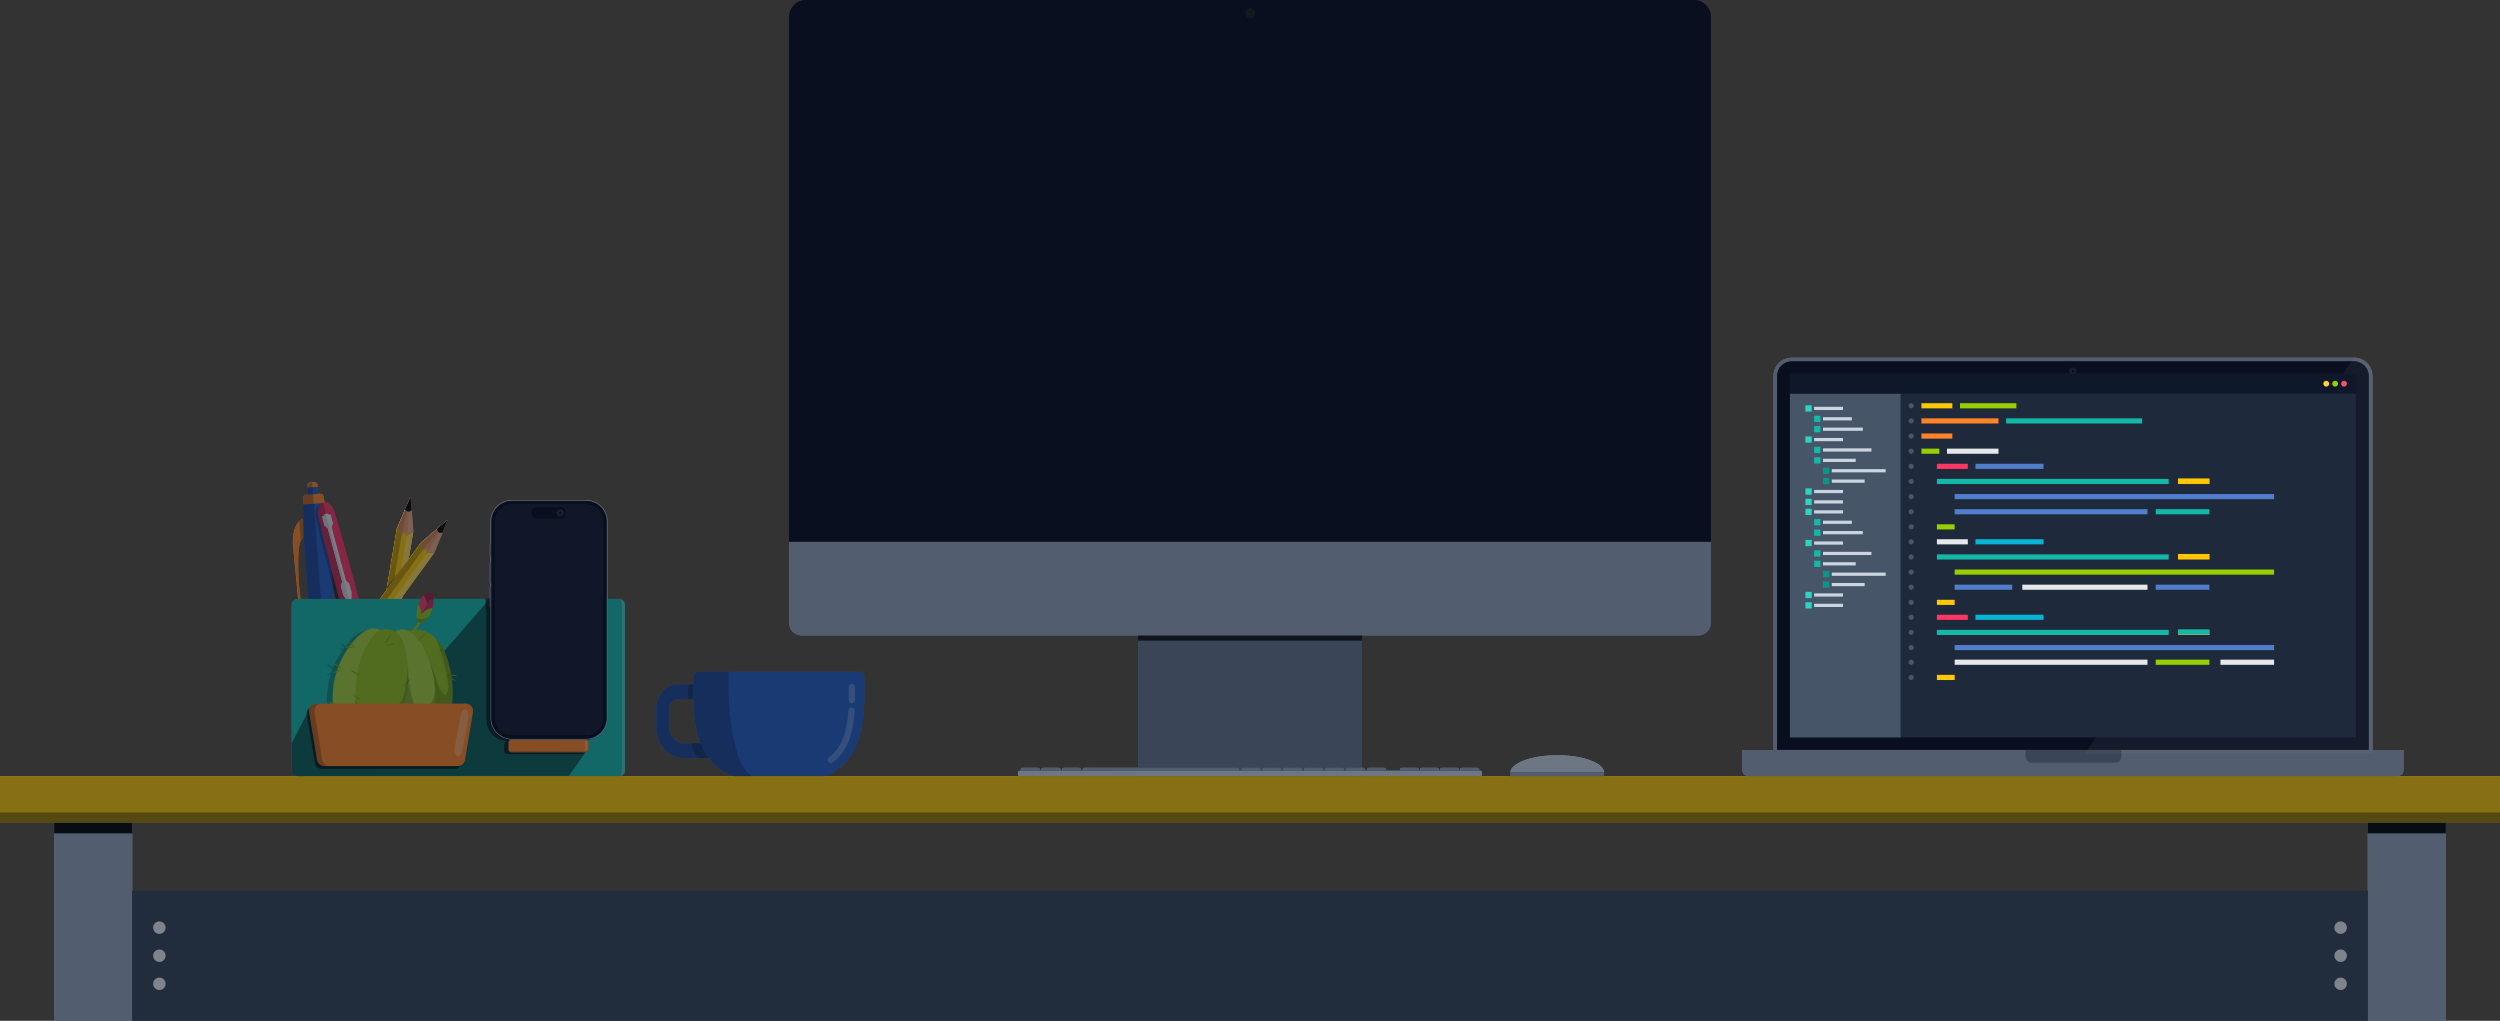 <?xml version="1.0" encoding="UTF-8"?>
<svg xmlns="http://www.w3.org/2000/svg" viewBox="0 0 2400 980">
  <rect x="0" y="0" width="2400" height="980" fill="#333333" stroke="none"/>
  <g isolation="isolate">
    <g id="featured-dark">
      <g>
        <g>
          <g>
            <rect x="0" y="745" width="2400" height="45" fill="#ffc800" stroke-width="0"/>
            <rect x="0" y="780" width="2400" height="10" mix-blend-mode="multiply" opacity=".4" stroke-width="0"/>
            <g>
              <rect x="52" y="790" width="75" height="190" fill="#94a3b8" stroke-width="0"/>
              <rect x="52" y="790" width="75" height="10" mix-blend-mode="hard-light" stroke-width="0"/>
            </g>
            <g>
              <rect x="2273" y="790" width="75" height="190" fill="#94a3b8" stroke-width="0"/>
              <rect x="2273" y="790" width="75" height="10" mix-blend-mode="hard-light" stroke-width="0"/>
            </g>
            <g>
              <polygon points="1556.26 855 843.74 855 127 855 127 980 843.74 980 1556.26 980 2273 980 2273 855 1556.26 855" fill="#334155" fill-rule="evenodd" stroke-width="0"/>
              <g>
                <path d="m152.99,896.54c3.31,0,6.01-2.7,6.01-5.99s-2.7-6.01-6.01-6.01-5.99,2.7-5.99,6.01,2.7,5.99,5.99,5.99h0Z" fill="#eee" fill-rule="evenodd" stroke-width="0"/>
                <path d="m152.99,923.49c3.31,0,6.01-2.7,6.01-5.99s-2.7-6.01-6.01-6.01-5.99,2.7-5.99,6.01,2.7,5.99,5.99,5.99h0Z" fill="#eee" fill-rule="evenodd" stroke-width="0"/>
                <path d="m152.99,950.46c3.31,0,6.01-2.7,6.01-6.01s-2.7-5.99-6.01-5.99-5.99,2.7-5.99,5.99,2.7,6.01,5.99,6.01h0Z" fill="#eee" fill-rule="evenodd" stroke-width="0"/>
              </g>
              <g>
                <path d="m2246.99,896.54c3.31,0,6.01-2.7,6.01-5.99s-2.7-6.01-6.01-6.01-5.99,2.7-5.99,6.01,2.7,5.99,5.99,5.99h0Z" fill="#eee" fill-rule="evenodd" stroke-width="0"/>
                <path d="m2246.99,923.49c3.31,0,6.01-2.7,6.01-5.99s-2.7-6.01-6.01-6.01-5.99,2.7-5.99,6.01,2.7,5.99,5.99,5.99h0Z" fill="#eee" fill-rule="evenodd" stroke-width="0"/>
                <path d="m2246.99,950.46c3.31,0,6.01-2.7,6.01-6.01s-2.7-5.99-6.01-5.99-5.99,2.7-5.99,5.99,2.7,6.01,5.99,6.01h0Z" fill="#eee" fill-rule="evenodd" stroke-width="0"/>
              </g>
            </g>
          </g>
          <g>
            <rect x="1092.5" y="610" width="215" height="135" fill="#64748b" stroke-width="0"/>
            <rect x="1092.5" y="610" width="215" height="5" mix-blend-mode="hard-light" opacity=".85" stroke-width="0"/>
            <path d="m1630.39,610h-860.79c-6.69,0-12.11-5.42-12.11-12.11v-77.89h885v77.89c0,6.69-5.42,12.11-12.11,12.11Z" fill="#94a3b8" stroke-width="0"/>
            <path d="m1626.16,0h-852.32c-9.02,0-16.34,7.31-16.34,16.33v503.67h885V16.33c0-9.02-7.32-16.33-16.34-16.33h0Z" fill="#020617" stroke-width="0"/>
            <path d="m1200,10.08c.73,0,1.33.59,1.33,1.31s-.6,1.31-1.33,1.31-1.33-.59-1.33-1.31.6-1.31,1.33-1.31m0-2.19c-1.93,0-3.5,1.57-3.5,3.5s1.57,3.5,3.5,3.5,3.5-1.57,3.5-3.5-1.57-3.5-3.5-3.5h0Z" fill="#1e293b" stroke-width="0"/>
            <path d="m1197.31,16.57c.84.65,1.88,1,2.92,1,.39,0,.78-.05,1.16-.15,1.03-.26,1.95-.86,2.59-1.68.66-.83,1.02-1.87,1.01-2.93,0-1.06-.36-2.1-1-2.92-.65-.83-1.57-1.44-2.58-1.69-1.45-.37-3-.04-4.14.89-1.14.9-1.81,2.31-1.8,3.76,0,1.46.7,2.86,1.84,3.73Zm2.07-4.84c.23-.19.55-.29.86-.29.11,0,.22.01.33.04.29.07.56.25.75.49.18.24.29.54.29.84h0c0,.31-.1.61-.3.85-.18.24-.45.41-.76.49-.39.1-.84,0-1.18-.25-.32-.24-.53-.66-.53-1.08,0-.4.19-.82.53-1.09Z" fill="#18181b" stroke-width="0"/>
          </g>
          <g>
            <path d="m2259.89,346.88c7.77,0,14.07,6.27,14.07,14v358.96h-567.92v-358.96c0-7.73,6.3-14,14.07-14h539.78m0-3.52h-539.78c-9.71,0-17.61,7.86-17.61,17.52v362.48h575v-362.48c0-9.66-7.9-17.52-17.61-17.52h0Z" fill="#94a3b8" stroke-width="0"/>
            <path d="m2259.89,346.88h-539.78c-7.77,0-14.07,6.27-14.07,14v358.96h567.92v-358.96c0-7.73-6.3-14-14.07-14Zm1.69,360.64h-543.15v-346.64c0-.92.76-1.68,1.69-1.68h238.81v2.97c0,2.5,2.04,4.52,4.55,4.52h53.06c2.51,0,4.55-2.03,4.55-4.52v-2.97h238.81c.93,0,1.69.75,1.69,1.68v346.64Z" fill="#020617" stroke-width="0"/>
            <path d="m1990,354.98c.73,0,1.33.59,1.33,1.32s-.6,1.32-1.33,1.32-1.33-.59-1.33-1.32.6-1.32,1.33-1.32m0-2.2c-1.95,0-3.54,1.58-3.54,3.52s1.58,3.52,3.54,3.52,3.54-1.58,3.54-3.52-1.58-3.52-3.54-3.52h0Z" fill="#1e293b" stroke-width="0"/>
            <path d="m2301.52,745h-623.04c-3.3,0-5.98-2.68-5.98-5.98v-19.02h635v19.02c0,3.3-2.68,5.98-5.98,5.98Z" fill="#94a3b8" stroke-width="0"/>
            <path d="m1944.51,720h92v6.3c0,3.2-2.59,5.79-5.79,5.79h-80.42c-3.2,0-5.79-2.59-5.79-5.79v-6.3h0Z" fill="#64748b" stroke-width="0"/>
            <path d="m2261.58,707.52h-543.15v-346.64c0-.92.76-1.68,1.69-1.68h238.81v2.97c0,2.5,2.04,4.52,4.55,4.52h53.06c2.51,0,4.55-2.03,4.55-4.52v-2.97h238.81c.93,0,1.69.75,1.69,1.68v346.64Z" fill="#020617" stroke-width="0"/>
            <path d="m2259.89,343.36l-258.39,380h276v-362.48c0-9.66-7.9-17.52-17.61-17.52h0Z" fill="#fff" mix-blend-mode="screen" opacity=".1" stroke-width="0"/>
          </g>
          <g>
            <path d="m686.75,671.19h-36.46c-2.19,0-4.21,1.07-5.64,2.74-1.52,1.76-2.44,4.1-2.44,6.64v16.8c0,4.4,1.6,8.4,4.13,11.33,2.53,2.93,5.98,4.79,9.77,4.79h30.65c3.79,0,7.24-1.86,9.77-4.79,2.53-2.93,4.04-6.94,4.04-11.33v-10.16c0-4.4-1.52-8.4-4.04-11.33-2.53-2.93-5.98-4.69-9.77-4.69h0Zm-36.46-14.17h36.46c7.16,0,13.64,3.42,18.35,8.89,4.71,5.47,7.66,12.99,7.66,21.3v10.16c0,8.3-2.95,15.92-7.66,21.4-4.71,5.47-11.2,8.89-18.35,8.89h-30.65c-7.16,0-13.72-3.42-18.44-8.89-4.71-5.47-7.66-13.09-7.66-21.4v-16.8c0-6.45,2.27-12.41,5.98-16.61,3.7-4.3,8.76-6.94,14.31-6.94h0Z" fill="#255cc0" stroke-width="0"/>
            <path d="m686.75,671.19h-36.46c-2.19,0-4.21,1.07-5.64,2.74-1.52,1.76-2.44,4.1-2.44,6.64v16.8c0,4.4,1.6,8.4,4.13,11.33,2.53,2.93,5.98,4.79,9.77,4.79h30.65c3.79,0,7.24-1.86,9.77-4.79,2.53-2.93,4.04-6.94,4.04-11.33v-10.16c0-4.4-1.52-8.4-4.04-11.33-2.53-2.93-5.98-4.69-9.77-4.69h0Zm-36.46-14.17h36.46c7.16,0,13.64,3.42,18.35,8.89,4.71,5.47,7.66,12.99,7.66,21.3v10.16c0,8.3-2.95,15.92-7.66,21.4-4.71,5.47-11.2,8.89-18.35,8.89h-30.65c-7.16,0-13.72-3.42-18.44-8.89-4.71-5.47-7.66-13.09-7.66-21.4v-16.8c0-6.45,2.27-12.41,5.98-16.61,3.7-4.3,8.76-6.94,14.31-6.94h0Z" mix-blend-mode="hard-light" opacity=".25" stroke-width="0"/>
            <path d="m661.58,657.03h27.15c6.61,0,12.6,3.42,16.96,8.89,4.36,5.47,7.08,12.99,7.08,21.3v10.16c0,8.3-2.72,15.92-7.08,21.4-4.36,5.47-10.35,8.89-16.96,8.89h-17.34c-4.52-.95-8.02-11.23-6.64-14.17h23.98c3.5,0,6.69-1.86,9.02-4.79,2.33-2.93,3.73-6.94,3.73-11.33v-10.16c0-4.4-1.4-8.4-3.73-11.33-2.33-2.93-5.52-4.69-9.02-4.69h-27.22c-1.73-2.17-1.6-12.07.07-14.17h0Z" mix-blend-mode="hard-light" opacity=".25" stroke-width="0"/>
            <path d="m747.77,745h-43.51c-.63,0-1.26-.12-1.85-.35-37.88-15.34-37.07-58.29-36.93-94.58.01-2.8,2.24-5.06,4.99-5.06h154.51c2.75,0,4.98,2.26,4.99,5.06.15,36.29.95,79.24-36.93,94.58-.59.24-1.22.35-1.85.35h-43.42Z" fill="#255cc0" fill-rule="evenodd" stroke-width="0"/>
            <path d="m721.58,745h-17.32c-.63,0-1.26-.12-1.85-.35-37.88-15.34-37.07-58.29-36.93-94.58.01-2.8,2.24-5.06,4.99-5.06h29.66s-.84.08-.86,2.99c-.03,2.91-1.68,81.29,22.32,97.01h0Z" fill-rule="evenodd" mix-blend-mode="hard-light" opacity=".25" stroke-width="0"/>
            <path d="m814.38,681.93c.17-1.69,1.6-2.95,3.28-2.87,1.68.09,2.95,1.52,2.86,3.21-.59,9.54-1.94,19-5.05,27.44-3.2,8.7-8.25,16.38-16.08,22.29-1.26,1.01-3.2.76-4.21-.59-1.01-1.35-.76-3.29.59-4.31,6.74-5.07,11.11-11.82,13.98-19.5,2.86-7.85,4.13-16.63,4.63-25.67h0Zm.42-22.46c0-1.69,1.35-3.04,3.03-3.04s3.03,1.35,3.03,3.04v.25c0,4.05.08,8.19,0,12.33,0,1.69-1.43,3.04-3.12,3.04s-3.03-1.44-2.95-3.12v-12.5h0Z" fill="#fff" mix-blend-mode="hard-light" opacity=".25" stroke-width="0"/>
          </g>
          <g>
            <g>
              <path d="m998.1,740h-18.11v-2.38c0-.31,1.18-.57,2.66-.57h12.78c1.47,0,2.66.26,2.66.57v2.38Z" fill="#94a3b8" fill-rule="evenodd" stroke-width="0"/>
              <path d="m1017.95,740h-18.11v-2.38c0-.31,1.18-.57,2.66-.57h12.78c1.47,0,2.66.26,2.66.57v2.38Z" fill="#94a3b8" fill-rule="evenodd" stroke-width="0"/>
              <path d="m1037.79,740h-18.11v-2.38c0-.31,1.19-.57,2.66-.57h12.78c1.47,0,2.66.26,2.66.57v2.38Z" fill="#94a3b8" fill-rule="evenodd" stroke-width="0"/>
              <path d="m1210.1,740h-18.11v-2.38c0-.31,1.18-.57,2.66-.57h12.78c1.47,0,2.66.26,2.66.57v2.38Z" fill="#94a3b8" fill-rule="evenodd" stroke-width="0"/>
              <path d="m1229.95,740h-18.11v-2.38c0-.31,1.19-.57,2.66-.57h12.78c1.47,0,2.66.26,2.66.57v2.38Z" fill="#94a3b8" fill-rule="evenodd" stroke-width="0"/>
              <path d="m1249.79,740h-18.11v-2.38c0-.31,1.19-.57,2.66-.57h12.78c1.47,0,2.66.26,2.66.57v2.38Z" fill="#94a3b8" fill-rule="evenodd" stroke-width="0"/>
              <path d="m1269.95,740h-18.1v-2.38c0-.31,1.19-.57,2.66-.57h12.78c1.47,0,2.65.26,2.65.57v2.38Z" fill="#94a3b8" fill-rule="evenodd" stroke-width="0"/>
              <path d="m1290.12,740h-18.1v-2.38c0-.31,1.19-.57,2.65-.57h12.79c1.47,0,2.65.26,2.65.57v2.38Z" fill="#94a3b8" fill-rule="evenodd" stroke-width="0"/>
              <path d="m1310.29,740h-18.11v-2.38c0-.31,1.19-.57,2.66-.57h12.79c1.46,0,2.65.26,2.65.57v2.38Z" fill="#94a3b8" fill-rule="evenodd" stroke-width="0"/>
              <path d="m1330.46,740h-18.11v-2.38c0-.31,1.19-.57,2.66-.57h12.78c1.47,0,2.66.26,2.66.57v2.38Z" fill="#94a3b8" fill-rule="evenodd" stroke-width="0"/>
              <path d="m1362.15,740h-18.11v-2.38c0-.31,1.19-.57,2.66-.57h12.79c1.46,0,2.65.26,2.65.57v2.38Z" fill="#94a3b8" fill-rule="evenodd" stroke-width="0"/>
              <path d="m1381.42,740h-18.09v-2.38c0-.31,1.18-.57,2.65-.57h12.79c1.47,0,2.64.26,2.64.57v2.38Z" fill="#94a3b8" fill-rule="evenodd" stroke-width="0"/>
              <path d="m1400.72,740h-18.11v-2.38c0-.31,1.19-.57,2.67-.57h12.77c1.47,0,2.66.26,2.66.57v2.38Z" fill="#94a3b8" fill-rule="evenodd" stroke-width="0"/>
              <path d="m1419.99,740h-18.1v-2.38c0-.31,1.19-.57,2.65-.57h12.79c1.47,0,2.65.26,2.65.57v2.38Z" fill="#94a3b8" fill-rule="evenodd" stroke-width="0"/>
              <path d="m1189.52,739.95l-149.99.05v-2.38c0-.32,1.19-.57,2.66-.57l144.66-.05c.69,0,1.38.06,1.88.17.5.11.79.25.79.41v2.38Z" fill="#94a3b8" fill-rule="evenodd" stroke-width="0"/>
            </g>
            <rect x="977.49" y="740" width="445" height="5" rx="1.11" ry="1.11" fill="#cbd5e1" stroke-width="0"/>
          </g>
          <g>
            <path d="m1540,741.22c-.86-9.01-20.68-16.22-45-16.22s-44.14,7.21-45,16.22h90Z" fill="#cbd5e1" stroke-width="0"/>
            <rect x="1450" y="741.22" width="89.81" height="3.78" fill="#94a3b8" stroke-width="0"/>
          </g>
          <g>
            <g>
              <polygon points="356.74 651.37 380.04 512.92 381.01 507.32 385.58 513.47 388.89 508.67 390.61 514.15 396.82 509.98 372.42 654.99 356.74 651.37" fill="#ffc800" fill-rule="evenodd" stroke-width="0"/>
              <polygon points="356.74 651.37 380.04 512.92 381.01 507.32 385.58 513.47 388.89 508.67 390.61 514.15 367.14 653.77 356.74 651.37" fill="#ffc800" fill-rule="evenodd" stroke-width="0"/>
              <polygon points="356.74 651.37 380.04 512.92 381.01 507.32 385.58 513.47 362.16 652.62 356.74 651.37" fill-rule="evenodd" mix-blend-mode="hard-light" opacity=".25" stroke-width="0"/>
              <polygon points="396.82 509.98 394.12 476.89 381.01 507.32 385.58 513.47 388.94 508.68 390.61 514.15 396.82 509.98" fill="#e7a980" fill-rule="evenodd" stroke-width="0"/>
              <polygon points="390.61 514.15 394.12 476.89 381.01 507.32 385.58 513.47 388.54 510.85 390.61 514.15" fill="#e29663" fill-rule="evenodd" stroke-width="0"/>
              <polygon points="385.58 513.47 394.12 476.89 381.01 507.32 385.58 513.47" fill="#cf804b" fill-rule="evenodd" stroke-width="0"/>
              <polygon points="395.19 489.77 392.81 491.22 390.88 490.93 388.83 489.15 394.12 476.89 395.19 489.77" fill-rule="evenodd" stroke-width="0"/>
              <polygon points="367.14 653.77 390.61 514.15 396.82 509.98 372.42 654.99 367.14 653.77" fill="#fff" fill-rule="evenodd" mix-blend-mode="lighten" opacity=".3" stroke-width="0"/>
              <polygon points="371.59 563.11 392.22 537.34 392.22 537.34 371.01 566.48 371.59 563.11" fill-rule="evenodd" mix-blend-mode="hard-light" opacity=".35" stroke-width="0"/>
            </g>
            <g>
              <g>
                <rect x="295.27" y="463.01" width="10.28" height="20.57" rx="3.42" ry="3.42" transform="translate(-34.89 24.04) rotate(-4.33)" fill="#255cc0" stroke-width="0"/>
                <path d="m292.54,497.32l1.28,16.94c-.64.24-1.49.66-2.38,1.4-.63.53-1.28,1.22-1.89,2.14-1.32,1.99-2.02,4.39-2.42,6.71-.22,1.29-.35,2.56-.44,3.72-.74,9.58-1.07,41.23,5.03,61.17.51,1.67,2.05,6.47.85,9.99-.76,2.26-2.38,3.22-3.67,3.68-2.5-26.1-5.01-52.21-7.51-78.31-.16-1.36-1.51-14.13,4.07-22.18.02-.03.04-.06.06-.09,1.88-2.68,3.96-4,5.57-4.68.54-.23,1.02-.38,1.43-.49Z" fill="#ff8427" stroke-width="0"/>
                <path d="m322.58,701.23l-.75,13.11v.17s-.35,5.97-.35,5.97l-.44,7.74c-.04.72-.58,1.12-1.14,1.16-.03,0-.06,0-.09,0-.54,0-1.08-.31-1.22-.98l-1.6-7.56-1.24-5.88-.03-.16-2.72-12.84c-.15-.73.37-1.44,1.12-1.49l7.14-.54c.75-.06,1.37.56,1.33,1.31Z" fill="#e8e8e8" stroke-width="0"/>
                <path d="m323.75,714.19l-.03.17-.93,4.69c-.14.69-.65,1.23-1.3,1.42-.12.04-.25.06-.39.07l-3.86.29c-.08,0-.16,0-.25,0-.74-.04-1.39-.52-1.65-1.23l-1.69-4.66,10.1-.77Z" fill="#eb9532" stroke-width="0"/>
                <path d="m316.12,518.17l6.9,91.03.55,8.68.77,12.22,1.1,17.45c.55,8.8.7,17.63.45,26.45l-2.14,40.36-10.01.76-.03-.16-8.16-39.42c-1.58-8.68-2.76-17.43-3.54-26.21l-1.54-17.42-1.08-12.19-.77-8.66-6.9-91.03c-.11-1.45-.2-2.9-.26-4.35-.07-1.53-.12-3.06-.14-4.6l-.2-13.26-.21-14.08-.08-5.41c-.02-1.66,1.3-3.08,3.05-3.29.06,0,.11-.01.17-.02l13-.98c.06,0,.11,0,.17,0,1.76-.05,3.28,1.14,3.51,2.79l.74,5.36,3.72,27.09c.41,2.96.72,5.93.95,8.91Z" fill="#255cc0" stroke-width="0"/>
                <path d="m311.5,482.77l-20.56,1.56-.11-5.8c-.03-1.78,1.29-3.29,3.03-3.51.06,0,.11-.01.17-.02l13-.98c.06,0,.11,0,.17,0,1.76-.05,3.29,1.24,3.53,3.01l.76,5.75Z" fill="#ff8427" stroke-width="0"/>
                <polygon points="323.57 617.87 324.33 630.09 300.46 631.9 299.37 619.71 323.57 617.87" fill="#ff8427" stroke-width="0"/>
                <path d="m305.02,466.06l.09,1.23-10.25.78-.09-1.23c-.14-1.88,1.27-3.52,3.15-3.67l3.44-.26c1.88-.14,3.52,1.27,3.67,3.15Z" fill="#ff8427" stroke-width="0"/>
              </g>
              <path d="m299.63,463.04l20.18,266.34c-.54,0-1.08-.31-1.22-.98l-1.6-7.56c-.74-.04-1.39-.52-1.65-1.23l-1.69-4.66h.05s-8.16-39.42-8.16-39.42c-1.58-8.68-2.76-17.43-3.54-26.21l-1.54-17.42-1.08-12.19-.77-8.66-6.9-91.03c-.11-1.45-.2-2.9-.26-4.35-.63.53-1.28,1.22-1.89,2.14-.33.5-.62,1.03-.88,1.57l-1.43-18.93c1.36-1.37,2.73-2.16,3.87-2.64l-.21-14.08-.08-5.41c-.02-1.66,1.3-3.08,3.05-3.29.06,0,.11-.01.17-.02l1.33-.1-.61-8.07c-.14-1.88,1.27-3.52,3.15-3.67l1.72-.13Z" mix-blend-mode="darken" opacity=".25" stroke-width="0"/>
            </g>
            <g>
              <path d="m307.63,484.23c-1.77.86-6.17,3.99-4.38,13.34,1.65,8.56,20.2,82.75,34.78,134.45l16.56-6.95c-13.04-51.92-33.12-123.52-35.9-131.6-3.05-9.01-8.45-9.54-10.4-9.39-.28.06-.41.05-.66.16h0Z" fill-rule="evenodd" mix-blend-mode="darken" opacity=".25" stroke-width="0"/>
              <path d="m310.04,482.41c-1.77.86-6.17,3.99-4.38,13.34,1.65,8.56,20.2,82.75,34.78,134.45l16.56-6.95c-13.04-51.92-33.12-123.52-35.9-131.6-3.05-9.01-8.45-9.54-10.4-9.39-.28.06-.41.05-.66.16h0Z" fill="#ff3562" fill-rule="evenodd" stroke-width="0"/>
              <path d="m310.04,482.41c-1.77.86-6.17,3.99-4.38,13.34,1.65,8.56,20.2,82.75,34.78,134.45l7.93-3.33c-12.43-46.7-38.07-144.57-38.33-144.46h0Z" fill-rule="evenodd" mix-blend-mode="darken" opacity=".25" stroke-width="0"/>
              <path d="m327.93,584.15l17.69-4.69c.51,1.79.97,3.61,1.45,5.48l-17.69,4.69c-.48-1.87-.99-3.66-1.45-5.48h0Z" fill="#e5e5e5" fill-rule="evenodd" stroke-width="0"/>
              <polygon points="327.55 582.67 345.24 577.98 345.52 578.95 327.78 583.66 327.55 582.67" fill="#e5e5e5" fill-rule="evenodd" stroke-width="0"/>
              <polygon points="329.54 590.17 347.21 585.43 347.49 586.4 329.75 591.11 329.54 590.17" fill="#e5e5e5" fill-rule="evenodd" stroke-width="0"/>
              <path d="m318.32,506.2l13.84,51.22,3.11,2.77.02.05,2.33,8.58-.26,7.78-3.74.96-4.14-6.54-2.27-8.6-.02-.05,1.27-3.94-13.84-51.22-3.11-2.77-.02-.05-2.27-8.6,1.69-.47c.22-1.07.91-1.9,1.93-2.21.97-.29,2,.13,2.7.93l1.77-.44,2.32,8.58-.03.07-1.27,3.94Z" fill="#e5e5e5" fill-rule="evenodd" stroke-width="0"/>
              <path d="m335.43,577.1l-1.82.46-4.14-6.54-2.27-8.6-.02-.05,1.27-3.94-13.84-51.22-3.11-2.77-.02-.05-2.27-8.6,1.69-.47c.22-1.07.91-1.9,1.88-2.19l22.66,83.97Z" fill="#ccc" fill-rule="evenodd" stroke-width="0"/>
            </g>
            <g>
              <polygon points="318.35 638.85 400.91 525.3 404.28 520.72 405.63 528.25 410.73 525.43 409.83 531.11 417.25 530.14 330.78 649.08 318.35 638.85" fill="#ffc800" fill-rule="evenodd" stroke-width="0"/>
              <polygon points="318.35 638.85 400.91 525.3 404.28 520.72 405.63 528.25 410.73 525.43 409.83 531.11 326.6 645.64 318.35 638.85" fill="#ffc800" fill-rule="evenodd" stroke-width="0"/>
              <polygon points="318.35 638.85 400.91 525.3 404.28 520.72 405.63 528.25 322.66 642.39 318.35 638.85" fill-rule="evenodd" mix-blend-mode="darken" opacity=".25" stroke-width="0"/>
              <polygon points="417.25 530.14 429.58 499.32 404.28 520.72 405.63 528.25 410.77 525.47 409.83 531.11 417.25 530.14" fill="#e7a980" fill-rule="evenodd" stroke-width="0"/>
              <polygon points="409.83 531.11 429.58 499.32 404.28 520.72 405.63 528.25 409.45 527.23 409.83 531.11" fill="#e29663" fill-rule="evenodd" stroke-width="0"/>
              <polygon points="405.63 528.25 429.58 499.32 404.28 520.72 405.63 528.25" fill="#cf804b" fill-rule="evenodd" stroke-width="0"/>
              <polygon points="424.79 511.33 422.02 511.56 420.42 510.44 419.38 507.93 429.58 499.32 424.79 511.33" fill-rule="evenodd" stroke-width="0"/>
              <polygon points="326.6 645.64 409.83 531.11 417.25 530.14 330.78 649.08 326.6 645.64" fill="#fff" fill-rule="evenodd" mix-blend-mode="lighten" opacity=".3" stroke-width="0"/>
            </g>
            <g>
              <rect x="280" y="575" width="320" height="170" rx="6" ry="6" fill="#14b8a6" stroke-width="0"/>
              <path d="m533.17,575.89l-63.17-.89-89.15,102.52-84.06,3.7-16.79,32.2v25.57c0,3.32,2.69,6.01,6.01,6l260.15-.26,16.02-22.42" mix-blend-mode="darken" opacity=".5" stroke-width="0"/>
              <path d="m466.14,574.59v9.59c0,.25.2.45.45.45h.43v106.51c0,11.28,9.25,20.46,20.62,20.46h-.72c-1.57,0-2.84,1.27-2.84,2.84v6.64c0,1.56,1.27,2.83,2.84,2.83h71.2c1.56,0,2.84-1.27,2.84-2.83v-6.64c0-1.57-1.28-2.84-2.84-2.84h.07c11.37,0,20.62-9.18,20.62-20.46v-116.54h-112.66Z" mix-blend-mode="darken" opacity=".65" stroke-width="0"/>
              <path d="m307.11,732.32l-7.41-46c-.69-4.27,2.49-8.15,6.68-8.15h-4.96c-4.33,0-7.62,3.88-6.91,8.15l7.67,46c.56,3.38,3.48,5.85,6.91,5.85h128.14c2.91,0,5.45-3.76,6.5-6.37-1.3,1.19-136.4,1.8-136.61.52Z" mix-blend-mode="darken" opacity=".65" stroke-width="0"/>
              <path d="m596.51,575h-2.91c1.93,0,3.49,2.69,3.49,6v158c0,3.31-1.56,6-3.49,6h2.91c1.93,0,3.49-2.69,3.49-6v-158c0-3.31-1.56-6-3.49-6Z" fill="#fff" fill-rule="evenodd" opacity=".25" stroke-width="0"/>
            </g>
            <g>
              <g>
                <path d="m387.01,616.55l-1.44-1.84c5.79-4.55,13.71-12.17,18.58-22.61l2.12.99c-5.07,10.86-13.27,18.75-19.25,23.46Z" fill="#92bf19" stroke-width="0"/>
                <path d="m404.27,590.48s-.06.07-.08.11c.04-.03.07-.07.08-.11Z" fill="#66d5c4" stroke-width="0"/>
                <path d="m404.59,590.1c2.39-2.78,5.86-3.83,9.45-4.66.2-.05.4-.1.59-.15,1.37-4.2,1.82-8.22,1.41-11.24-3.4,2.64-6.55,5.56-8.58,9.41-1.17,2.15-2.07,4.38-2.87,6.64Z" fill="#cc2a4e" stroke-width="0"/>
                <path d="m409.37,577.35c-.44-2.07-1.2-4.12-2.34-5.9-2.09,2.18-4.1,5.52-5.53,9.51.36.79.65,1.59.9,2.43.63,2.21,1.86,4.13,1.56,6.41l.27.09c-.15.2.11.4.04.58.1-.13.21-.26.32-.39.79-2.26,1.7-4.48,2.87-6.64.68-1.28,1.48-2.46,2.37-3.56-.09-.66-.23-1.33-.34-2.01,0,0-.05-.42-.11-.54Z" fill="#ff3562" stroke-width="0"/>
                <path d="m412.99,568.9c-1.76-.61-3.9.41-5.96,2.55,1.14,1.78,1.89,3.83,2.34,5.9.06.12.11.54.11.54.11.68.25,1.35.34,2.01,1.79-2.2,3.94-4.09,6.21-5.85-.36-2.67-1.39-4.57-3.04-5.14Z" fill="#99203b" stroke-width="0"/>
                <path d="m415.36,583.61c-.06.2-.71,1.62-.78,1.82-.65,1.86-1.44,3.68-2.41,5.4-.16.28-.35.6-.58.95-2.15,3.34-7.22,9.35-10.46,4.61-.5-.73-.79-1.58-.99-2.44-.04-.15-.07-.31-.1-.46-.4-2.04-.31-4.17-.06-6.22.14-1.14,1.53-7.21,1.44-7.39,2.76,3.25,3.06,9.97,3.09,9.97.16,0,3.13-3.41,4.82-4.35,2.22-1.22,5.26-1.96,6.03-1.89Z" fill="#92bf19" stroke-width="0"/>
                <g mix-blend-mode="overlay" opacity=".2">
                  <path d="m411.59,591.78c-2.15,3.34-7.22,9.35-10.46,4.61-.5-.73-.79-1.58-.99-2.44-.04-.15-.07-.31-.1-.46,1.43.47,2.91.85,4.41.86,2.57.02,5.02-1,7.14-2.57Z" stroke-width="0"/>
                </g>
              </g>
              <g>
                <path d="m371.91,630.05c-.87-5.62-2.28-11.28-5.39-16.05-11.11-17.02-25.33-6.11-34.84,6.14-.82-.5-1.65-.97-2.51-1.4-.88-.44-1.78-.85-2.74-1.15.7.72,1.47,1.34,2.26,1.93.74.55,1.5,1.06,2.28,1.55-.44.58-.86,1.16-1.27,1.74-.79-.1-1.58-.17-2.38-.19-.81-.02-1.63,0-2.47.13.77.35,1.56.58,2.35.77.58.14,1.17.25,1.75.34-1.29,1.86-2.46,3.7-3.47,5.41-2.23,3.77-4.15,7.74-5.77,11.82-.43-.28-.87-.55-1.31-.8-.85-.49-1.71-.95-2.6-1.37-.89-.41-1.8-.8-2.77-1.08.72.7,1.51,1.3,2.31,1.87.8.57,1.63,1.09,2.48,1.58.49.28.99.55,1.49.81-.46,1.21-.9,2.42-1.3,3.65-.17.06-.35.11-.52.17-.76.27-1.51.58-2.25.93-.73.36-1.46.74-2.14,1.24.84-.04,1.65-.19,2.44-.38.69-.17,1.37-.37,2.04-.6-2.97,9.52-4.26,19.56-3.62,29.5-.73-.34-1.48-.64-2.25-.9-.77-.26-1.56-.49-2.4-.6.63.56,1.32,1.01,2.01,1.43.7.42,1.42.79,2.15,1.13.19.09.38.16.56.24.19,2.36.49,4.71.91,7.05,2.06,11.55,10.68,32.48,25.97,27.76,11.36-3.5,18.85-17.83,23.36-27.88,2.84-6.31,5.01-12.93,6.47-19.7,2.49-11.51,2.94-23.47,1.15-35.11Z" mix-blend-mode="darken" opacity=".25" stroke-width="0"/>
                <path d="m376.28,663.19c-1.47,6.77-3.64,13.39-6.47,19.7-4.51,10.05-12.01,24.38-23.37,27.88-15.3,4.72-23.92-16.21-25.97-27.76-3.39-19.05.73-39.12,10.54-55.71,8.31-14.07,27.11-36.6,41.04-15.27,3.11,4.76,4.52,10.43,5.39,16.05,1.79,11.65,1.34,23.6-1.15,35.11Z" fill="#a4cf37" stroke-width="0"/>
                <path d="m434.06,675.68c-.85,7.34-4.38,19.51-10.36,27.73-5.03,6.93-11.79,11.05-20.14,7.12-.81-.38-1.63-.84-2.47-1.37-2.88-1.85-5.44-4.17-7.72-6.83-3.64-4.25-6.55-9.37-8.89-14.79-1.41-3.27-2.61-6.64-3.63-10-1.51-4.96-2.63-9.89-3.48-14.37-.18-.96-.35-1.92-.5-2.87-2.09-12.83-1.86-24.77.22-34.24.67-3.07,1.54-5.87,2.59-8.37,1.14-2.73,2.5-5.08,4.06-7,2.2-2.72,4.8-4.55,7.72-5.3.12-.03.24-.06.36-.09,11.17-2.51,19.73.74,26.15,7.17,14.58,14.61,18.11,45.68,16.08,63.23Z" fill="#92bf19" stroke-width="0"/>
                <ellipse cx="392.25" cy="657.97" rx="24.89" ry="54.21" transform="translate(-90.3 63.05) rotate(-8.24)" fill="#a4cf37" stroke-width="0"/>
                <path d="m391.2,660.54c-1.28,10.99-4.22,21.8-8.78,31.88-5.01,11.08-18.29,27.33-30.62,14.77-7.87-8.01-9.85-21.85-10.44-32.57-.89-16.11,1.35-34.13,7.78-49.01,3.78-8.76,11.52-22.83,23.06-21.6,15.58,1.65,18.12,21.68,19.27,34,.7,7.49.61,15.06-.26,22.54Z" fill="#92bf19" stroke-width="0"/>
                <path d="m429.24,618.74c-.52.86-1.12,1.64-1.75,2.4-.63.75-1.29,1.47-1.99,2.17-.69.69-1.41,1.36-2.16,1.99-.76.63-1.53,1.23-2.4,1.75.52-.87,1.12-1.65,1.75-2.4.63-.75,1.29-1.47,1.99-2.17.69-.69,1.41-1.36,2.16-1.99.76-.63,1.53-1.23,2.4-1.75Z" fill="#7da315" stroke-width="0"/>
                <path d="m409.06,607.53c-.52.86-1.12,1.64-1.75,2.4-.63.75-1.29,1.47-1.99,2.17-.69.69-1.41,1.36-2.16,1.99-.76.63-1.53,1.23-2.4,1.75.52-.87,1.12-1.65,1.75-2.4.63-.75,1.29-1.47,1.99-2.17.69-.69,1.41-1.36,2.16-1.99.76-.63,1.53-1.23,2.4-1.75Z" fill="#7da315" stroke-width="0"/>
                <path d="m439.21,648.41c-.99.2-1.97.29-2.95.34-.98.05-1.96.05-2.94,0-.98-.04-1.95-.12-2.93-.24-.97-.13-1.95-.29-2.92-.58.99-.21,1.97-.29,2.95-.34.98-.05,1.96-.05,2.94,0,.98.04,1.95.12,2.93.24.97.13,1.95.29,2.92.58Z" fill="#7da315" stroke-width="0"/>
                <path d="m437.64,653.57c-.83-.14-1.61-.39-2.38-.67-.76-.28-1.51-.61-2.23-.97-.73-.36-1.43-.76-2.12-1.19-.68-.44-1.35-.91-1.97-1.49.83.14,1.61.39,2.38.67.76.28,1.51.61,2.23.97.72.36,1.43.76,2.12,1.19.68.44,1.35.91,1.97,1.49Z" fill="#7da315" stroke-width="0"/>
                <path d="m331.96,615.62c.96.31,1.86.72,2.74,1.15.88.44,1.73.92,2.56,1.44.83.51,1.64,1.06,2.43,1.65.78.59,1.55,1.21,2.26,1.93-.96-.31-1.86-.72-2.74-1.15-.88-.44-1.73-.92-2.56-1.44-.83-.51-1.64-1.06-2.43-1.65-.78-.59-1.55-1.21-2.26-1.93Z" fill="#7da315" stroke-width="0"/>
                <path d="m330.37,620.78c.83-.14,1.65-.15,2.47-.13.81.02,1.62.09,2.42.19.8.11,1.6.25,2.39.44.79.2,1.58.43,2.35.78-.83.14-1.65.15-2.47.14-.81-.02-1.62-.09-2.42-.2-.8-.11-1.6-.25-2.39-.45-.79-.2-1.58-.43-2.35-.77Z" fill="#7da315" stroke-width="0"/>
                <path d="m375.42,609c-.32.96-.75,1.84-1.2,2.72-.46.87-.95,1.71-1.48,2.54-.53.82-1.09,1.63-1.69,2.4-.61.77-1.24,1.53-1.97,2.22.32-.96.75-1.85,1.2-2.72.46-.87.95-1.71,1.48-2.54.53-.82,1.09-1.62,1.69-2.4.61-.77,1.24-1.53,1.97-2.22Z" fill="#7da315" stroke-width="0"/>
                <path d="m336.2,642.91c.96.32,1.85.74,2.72,1.19.87.45,1.72.94,2.55,1.47.83.52,1.63,1.08,2.41,1.68.78.6,1.54,1.23,2.23,1.96-.96-.32-1.85-.74-2.72-1.19-.87-.45-1.72-.94-2.55-1.47-.83-.53-1.63-1.08-2.41-1.68-.78-.6-1.54-1.23-2.23-1.96Z" fill="#7da315" stroke-width="0"/>
                <path d="m394.83,651.2c-.54.85-1.16,1.62-1.8,2.36-.65.74-1.33,1.45-2.03,2.12-.71.68-1.44,1.33-2.2,1.94-.77.61-1.56,1.2-2.44,1.7.54-.85,1.16-1.62,1.8-2.36.65-.74,1.33-1.45,2.03-2.12.71-.68,1.44-1.33,2.21-1.94.77-.61,1.56-1.2,2.44-1.7Z" fill="#7da315" stroke-width="0"/>
                <path d="m415.91,677.11c-.52.64-1.11,1.18-1.72,1.7-.61.51-1.25.98-1.9,1.42-.66.44-1.34.84-2.04,1.21-.71.36-1.43.7-2.23.93.52-.64,1.11-1.18,1.72-1.7.61-.51,1.25-.98,1.9-1.42.66-.44,1.34-.84,2.04-1.21.71-.36,1.43-.7,2.23-.93Z" fill="#7da315" stroke-width="0"/>
                <path d="m338.79,666.74c.74.24,1.4.58,2.05.95.64.37,1.26.78,1.85,1.21.59.44,1.16.91,1.7,1.42.54.51,1.05,1.05,1.5,1.68-.74-.24-1.4-.58-2.05-.95-.64-.37-1.26-.78-1.85-1.22-.59-.44-1.16-.91-1.7-1.42-.54-.51-1.05-1.05-1.5-1.68Z" fill="#7da315" stroke-width="0"/>
                <path d="m380.03,617.57c-.72.44-1.47.77-2.23,1.07-.76.29-1.53.54-2.31.75-.78.21-1.57.38-2.38.51-.81.12-1.62.21-2.46.18.72-.45,1.47-.77,2.23-1.07.76-.29,1.53-.54,2.31-.75.78-.21,1.57-.38,2.38-.51.81-.12,1.62-.21,2.46-.19Z" fill="#7da315" stroke-width="0"/>
                <path d="m318.55,635.87c.97.28,1.88.67,2.77,1.08.89.42,1.76.87,2.6,1.37.85.49,1.67,1.02,2.48,1.58.8.57,1.59,1.17,2.31,1.87-.97-.28-1.88-.67-2.77-1.08-.89-.42-1.76-.87-2.6-1.37-.85-.49-1.67-1.02-2.48-1.58-.8-.57-1.59-1.17-2.31-1.87Z" fill="#7da315" stroke-width="0"/>
                <path d="m318.62,646.13c.68-.5,1.4-.88,2.14-1.24.73-.35,1.48-.66,2.25-.93.76-.27,1.54-.5,2.33-.69.79-.18,1.6-.34,2.44-.38-.68.5-1.4.89-2.14,1.24-.73.35-1.48.66-2.25.93-.76.27-1.54.5-2.33.69-.79.18-1.6.34-2.44.38Z" fill="#7da315" stroke-width="0"/>
                <path d="m314.83,673.15c.84.12,1.62.35,2.4.6.77.26,1.52.57,2.26.9.74.34,1.45.71,2.15,1.13.7.42,1.38.87,2.01,1.44-.84-.12-1.62-.35-2.4-.6-.77-.26-1.52-.57-2.26-.91-.73-.34-1.45-.72-2.15-1.13-.7-.42-1.38-.87-2.01-1.43Z" fill="#7da315" stroke-width="0"/>
                <g mix-blend-mode="overlay" opacity=".2">
                  <path d="m409.86,628.43s0,0,0,0c0,0,0,.02,0,.02.06.14.21.5.44,1.06.03.07.06.15.09.22.01.04.03.08.05.12-.26-.63-.44-1.08-.53-1.3,0-.03-.02-.05-.03-.08,0-.01,0-.02-.01-.03Z" stroke-width="0"/>
                </g>
                <g mix-blend-mode="overlay" opacity=".2">
                  <path d="m434.06,675.68c-.85,7.34-4.38,19.51-10.36,27.73l-12.57-.45-17.76-.64-10.57-.38-5.96-.21-10.33-.37-6.06-1.74-15.64-4.49-22.77-6.54s8.52-2.4,14.2-5.25c5.68-2.84,4.92-11.84,4.92-11.84,0,0,.01.12.06.34.15.65.63,2.13,2.11,3.83,1.99,2.27,11.37,7.66,20.32,7.66,2.19,0,4.28-.23,6.26-.67.88-.19,1.75-.43,2.59-.7,3.09-1,5.88-2.52,8.34-4.43,1.49-1.16,2.86-2.46,4.11-3.88,5.11-5.83,6.64-34.07,6.64-34.07,0,0,.06,2.64.32,6.56.68,10.35,2.77,29.65,8.96,33.04,8.52,4.68,17.74-4.55,16.57-20.3,0,0,0-.02,0-.03-.62-8.26-2.67-16.22-4.49-21.93-.03-.09-.05-.17-.08-.25-.89-2.78-1.72-5.01-2.29-6.45-.03-.07-.06-.14-.08-.21,1.91,4.68,7.4,18.32,9.39,25.31,2.42,8.52,8.11,16.33,10.09,7.38,1.98-8.95-6.84-37.78-8.41-42.61-.82-2.52-2.33-5.43-3.59-7.63,14.58,14.61,18.11,45.68,16.08,63.23Z" stroke-width="0"/>
                </g>
              </g>
            </g>
            <g>
              <path d="m439.49,735.44h-128.14c-3.42,0-6.34-2.47-6.91-5.85l-7.67-46c-.71-4.27,2.58-8.15,6.91-8.15h143.47c4.33,0,7.62,3.88,6.91,8.15l-7.67,46c-.56,3.38-3.48,5.85-6.91,5.85Z" fill="#ff8427" stroke-width="0"/>
              <path d="m309.38,729.58l-7.41-46c-.69-4.27,2.49-8.15,6.68-8.15h-4.96c-4.33,0-7.62,3.88-6.91,8.15l7.67,46c.56,3.38,3.48,5.85,6.91,5.85h4.71c-3.31,0-6.13-2.47-6.68-5.85Z" mix-blend-mode="darken" opacity=".25" stroke-width="0"/>
              <path d="m439.47,725.67c1.91.23,3.85-2.16,4.47-5.61l5.56-30.96c.66-3.69-.45-7.21-2.48-7.86-.14-.04-.27-.07-.41-.09-1.9-.22-3.85,2.16-4.47,5.61l-5.56,30.96c-.66,3.69.45,7.21,2.48,7.86.13.04.27.07.41.09" fill="#fff" mix-blend-mode="hard-light" opacity=".25" stroke-width="0"/>
            </g>
            <g>
              <path d="m490.98,710h71.2c1.56,0,2.84,1.27,2.84,2.84v6.64c0,1.56-1.28,2.83-2.84,2.83h-71.2c-1.57,0-2.84-1.27-2.84-2.83v-6.64c0-1.57,1.27-2.84,2.84-2.84h0Z" fill="#ff8427" fill-rule="evenodd" stroke-width="0"/>
              <path d="m564.24,721.43c-.52.54-1.25.88-2.06.88h-71.2c-.85,0-1.61-.37-2.13-.96-.44-.5,75.39.08,75.39.08Z" fill-rule="evenodd" mix-blend-mode="hard-light" opacity=".25" stroke-width="0"/>
              <rect x="561.53" y="711.01" width="2.46" height="9.6" rx="1.23" ry="1.23" fill="#fff" mix-blend-mode="lighten" opacity=".25" stroke-width="0"/>
            </g>
            <g>
              <path d="m578.8,689.44c0,8.9-7.3,16.14-16.27,16.14h-70.93c-8.97,0-16.27-7.24-16.27-16.14v-188.89c0-8.9,7.3-16.14,16.27-16.14h70.93c8.97,0,16.27,7.24,16.27,16.14v188.89Z" fill="none" stroke-width="0"/>
              <path d="m562.52,480.88c10.95,0,19.84,8.81,19.84,19.68v188.88c0,10.87-8.88,19.68-19.84,19.68h-70.91c-10.95,0-19.84-8.81-19.84-19.68v-188.88c0-10.87,8.88-19.68,19.84-19.68h70.91m0-.88h-70.91c-11.43,0-20.73,9.22-20.73,20.56v188.88c0,11.34,9.3,20.56,20.73,20.56h70.91c11.43,0,20.73-9.22,20.73-20.56v-188.88c0-11.34-9.3-20.56-20.73-20.56h0Z" fill="#94a3b8" stroke-width="0"/>
              <path d="m562.53,480.88h-70.93c-10.96,0-19.84,8.81-19.84,19.68v188.89c0,10.87,8.88,19.68,19.84,19.68h70.93c10.96,0,19.84-8.81,19.84-19.68v-188.89c0-10.87-8.88-19.68-19.84-19.68Zm16.27,208.57c0,8.9-7.3,16.14-16.27,16.14h-70.93c-8.97,0-16.27-7.24-16.27-16.14v-188.89c0-8.9,7.3-16.14,16.27-16.14h70.93c8.97,0,16.27,7.24,16.27,16.14v188.89Z" fill="#020617" stroke-width="0"/>
              <path d="m470.41,522h.47v12.29h-.47c-.23,0-.41-.18-.41-.41v-11.47c0-.23.18-.41.41-.41Z" fill="#64748b" stroke-width="0"/>
              <path d="m470.45,540.3h.43v19.31h-.43c-.25,0-.45-.2-.45-.45v-18.42c0-.25.2-.45.45-.45Z" fill="#64748b" stroke-width="0"/>
              <path d="m470.45,563.06h.43v19.31h-.43c-.25,0-.45-.2-.45-.45v-18.42c0-.25.2-.45.45-.45Z" fill="#64748b" stroke-width="0"/>
              <path d="m578.8,689.44c0,8.9-7.3,16.14-16.27,16.14h-70.93c-8.97,0-16.27-7.24-16.27-16.14v-188.89c0-8.9,7.3-16.14,16.27-16.14h70.93c8.97,0,16.27,7.24,16.27,16.14v188.89Z" fill="#0f172a" stroke-width="0"/>
              <rect x="509.84" y="486.87" width="33.57" height="10.96" rx="5.48" ry="5.48" fill="#020617" stroke-width="0"/>
              <path d="m537.79,491.04c.73,0,1.32.59,1.32,1.32s-.59,1.32-1.32,1.32-1.32-.59-1.32-1.32.59-1.32,1.32-1.32m0-2.19c-1.94,0-3.51,1.57-3.51,3.51s1.57,3.51,3.51,3.51,3.51-1.57,3.51-3.51-1.57-3.51-3.51-3.51h0Z" fill="#1e293b" stroke-width="0"/>
            </g>
          </g>
        </g>
        <path d="m2301.52,745c3.3,0,5.98-2.68,5.98-5.98v-19.02h-30v-359.12c0-9.66-7.9-17.52-17.61-17.52h-539.78c-9.71,0-17.61,7.86-17.61,17.52v359.12h-30v19.02c0,3.3,2.68,5.98,5.98,5.98h-138.67v-3.78h.19c-.86-9.01-20.68-16.22-45-16.22s-44.14,7.21-45,16.22h0v3.78h-28.62c.61,0,1.11-.5,1.11-1.11v-2.78c0-.61-.5-1.11-1.11-1.11h-1.39v-2.38c0-.31-1.18-.57-2.65-.57h-12.79c-1.46,0-2.65.26-2.65.57v2.38h-1.18v-2.38c0-.31-1.19-.57-2.66-.57h-12.77c-1.48,0-2.67.26-2.67.57v2.38h-1.19v-2.38c0-.31-1.17-.57-2.64-.57h-12.79c-1.47,0-2.65.26-2.65.57v2.38h-1.18v-2.38c0-.31-1.19-.57-2.65-.57h-12.79c-1.47,0-2.66.26-2.66.57v2.38h-13.58v-2.38c0-.31-1.19-.57-2.66-.57h-12.78c-1.47,0-2.66.26-2.66.57v2.38h-2.06v-2.38c0-.31-1.19-.57-2.65-.57h-.14v-127.05h323.06c6.59,0,11.94-5.38,11.94-12.03V16.33c0-9.02-7.32-16.33-16.34-16.33h-852.32c-9.02,0-16.34,7.31-16.34,16.33v581.57c0,6.69,5.42,12.11,12.11,12.11h322.89v127.03l-50.31.02c-1.47,0-2.66.25-2.66.57v2.38l52.97-.02v.02h-54.71v-2.38c0-.31-1.19-.57-2.66-.57h-12.78c-1.47,0-2.66.26-2.66.57v2.38h-1.74v-2.38c0-.31-1.19-.57-2.66-.57h-12.78c-1.48,0-2.66.26-2.66.57v2.38h-1.74v-2.38c0-.31-1.19-.57-2.66-.57h-12.78c-1.48,0-2.66.26-2.66.57v2.38h-1.39c-.61,0-1.11.5-1.11,1.11v2.78c0,.61.5,1.11,1.11,1.11h-187.41c.63,0,1.26-.12,1.85-.35,37.88-15.34,37.07-58.29,36.93-94.58-.01-2.8-2.24-5.06-4.99-5.06h-154.51c-2.75,0-4.98,2.26-4.99,5.06,0,2.3-.02,4.62-.03,6.96h-15.17c-5.56,0-10.61,2.64-14.31,6.94-3.7,4.2-5.98,10.16-5.98,16.61v16.8c0,8.3,2.95,15.92,7.66,21.4,4.71,5.47,11.28,8.89,18.44,8.89h23.93c5.31,7.12,12.53,12.99,22.38,16.98.59.24,1.22.35,1.85.35h-107.76c1.93,0,3.49-2.69,3.49-6v-158c0-3.31-1.56-6-3.49-6h-13.26v-74.44c0-11.34-9.3-20.56-20.73-20.56h-70.91c-11.43,0-20.73,9.22-20.73,20.56v21.44h-.47c-.23,0-.41.18-.41.41v11.47c0,.23.18.41.41.41h.47v6.01h-.43c-.25,0-.45.2-.45.45v18.42c0,.25.2.45.45.45h.43v3.45h-.43c-.25,0-.45.2-.45.45v11.08h-3.86v.41h-50.01c-.02-.33-.05-.65-.09-.96-.36-2.67-1.39-4.57-3.04-5.14-1.76-.61-3.9.41-5.96,2.55-.93.97-1.83,2.17-2.68,3.55h-18.47l.37-2.22,31-42.64,7.53-18.81h.02s4.79-12.01,4.79-12.01l-10.2,8.61h0s-15.1,12.79-15.1,12.79l-3.37,4.57-8.68,11.94,4.59-27.26-1.65-20.19h.01s-1.06-12.89-1.06-12.89l-5.29,12.26h.01s-7.83,18.18-7.83,18.18l-.98,5.6-8.45,50.19h0s-.56,3.29-.56,3.29l-6.25,8.6h-20.34c-10.69-39.95-21.36-77.62-23.34-83.35-2.72-8.02-7.29-9.32-9.63-9.4v-.08s-.75-5.36-.75-5.36c-.23-1.65-1.75-2.85-3.51-2.79-.06,0-.11,0-.17,0l-1.41.11-.61-8.07c-.14-1.88-1.78-3.29-3.67-3.15l-1.72.13h0l-1.72.13c-1.88.14-3.29,1.78-3.15,3.67l.09,1.23h0l.52,6.84-1.33.1c-.06,0-.11.01-.17.02-1.75.21-3.07,1.62-3.05,3.29l.08,5.41.21,14.08c-.25.11-.52.23-.79.38-.07.04-.14.08-.22.12-.23.13-.47.26-.71.42-.06.04-.12.07-.18.11-.29.19-.59.41-.89.65-.07.05-.14.12-.2.17-.24.2-.49.42-.73.66-.05.05-.1.09-.15.14h0c-.57.59-1.15,1.25-1.71,2.04-.02.03-.04.06-.06.09-5.58,8.05-4.23,20.82-4.07,22.18,1.61,16.75,3.21,33.49,4.82,50.24h-.22c-3.31,0-6,2.69-6,6v158c0,3.31,2.69,6,6,6H0v45h52v190h2296v-190s52,0,52,0v-45h-98.48Zm-28.52,101v9H127v-65h2146v56Zm-1608.25-132.51h-8.65c-3.79,0-7.24-1.86-9.77-4.79-2.53-2.93-4.13-6.94-4.13-11.33v-16.8c0-2.54.93-4.89,2.44-6.64,1.43-1.66,3.45-2.74,5.64-2.74h15.31c.4,14.77,1.87,29.56,6.76,42.3h-7.61Zm-182.24-226.32c-.18.12-.35.27-.53.4.6-.44,1.22-.85,1.88-1.21-.46.25-.91.52-1.34.81Zm-3.46,3.12c-.33.4-.65.81-.94,1.24-1.76,2.58-2.78,5.68-2.78,9.02v74.04h0v-74.04c0-3.34,1.03-6.44,2.78-9.02.59-.86,1.25-1.66,1.99-2.39-.37.37-.72.75-1.05,1.15Zm-156.43,84.7h-2.18l-.9-11.82c1.01,3.88,2.03,7.84,3.08,11.82Zm-35.91-46.77c.09-1.16.22-2.42.44-3.72.3-1.74.77-3.52,1.54-5.14h0c.26-.54.55-1.07.88-1.57.61-.92,1.26-1.61,1.89-2.14.07,1.45.15,2.91.26,4.35l4.17,54.98h-7.29c-2.79-18.32-2.47-39.29-1.89-46.77Z" fill="#111827" mix-blend-mode="multiply" opacity=".5" stroke-width="0"/>
        <g>
          <rect x="1718.34" y="358.82" width="543.31" height="349.09" fill="#1e293b" stroke-width="0"/>
          <rect x="1718.34" y="377.87" width="105.69" height="330.03" fill="#475569" stroke-width="0"/>
          <rect x="1718.34" y="358.82" width="543.31" height="19.06" fill="#0f172a" stroke-width="0"/>
          <g>
            <path d="m2236.01,368.35c0,1.54-1.25,2.8-2.8,2.8s-2.8-1.25-2.8-2.8,1.25-2.8,2.8-2.8,2.8,1.25,2.8,2.8Z" fill="#ffd333" stroke-width="0"/>
            <path d="m2244.54,368.35c0,1.54-1.25,2.8-2.8,2.8s-2.8-1.25-2.8-2.8,1.25-2.8,2.8-2.8,2.8,1.25,2.8,2.8Z" fill="#98ce00" stroke-width="0"/>
            <path d="m2253.06,368.35c0,1.54-1.25,2.8-2.8,2.8s-2.8-1.25-2.8-2.8,1.25-2.8,2.8-2.8,2.8,1.25,2.8,2.8Z" fill="#ff5168" stroke-width="0"/>
          </g>
          <rect x="1824.04" y="377.87" width="1" height="330.03" fill="#334155" stroke-width="0"/>
          <g>
            <g>
              <rect x="1733.18" y="389.07" width="6.06" height="6.03" fill="#2dd4bf" stroke-width="0"/>
              <rect x="1741.59" y="390.54" width="27.71" height="3.09" fill="#cbd5e1" stroke-width="0"/>
            </g>
            <g>
              <rect x="1733.18" y="418.98" width="6.06" height="6.03" fill="#2dd4bf" stroke-width="0"/>
              <rect x="1741.59" y="420.45" width="27.71" height="3.09" fill="#cbd5e1" stroke-width="0"/>
            </g>
            <g>
              <rect x="1733.18" y="468.85" width="6.06" height="6.03" fill="#2dd4bf" stroke-width="0"/>
              <rect x="1741.59" y="470.32" width="27.71" height="3.09" fill="#cbd5e1" stroke-width="0"/>
            </g>
            <g>
              <rect x="1733.18" y="478.82" width="6.06" height="6.03" fill="#2dd4bf" stroke-width="0"/>
              <rect x="1741.59" y="480.29" width="27.71" height="3.09" fill="#cbd5e1" stroke-width="0"/>
            </g>
            <g>
              <rect x="1741.59" y="399.04" width="6.06" height="6.03" fill="#14b8a6" stroke-width="0"/>
              <rect x="1750.08" y="400.51" width="27.71" height="3.09" fill="#cbd5e1" stroke-width="0"/>
            </g>
            <g>
              <rect x="1741.59" y="409.01" width="6.06" height="6.03" fill="#14b8a6" stroke-width="0"/>
              <rect x="1750.08" y="410.48" width="38.23" height="3.09" fill="#cbd5e1" stroke-width="0"/>
            </g>
            <g>
              <rect x="1741.59" y="428.96" width="6.06" height="6.03" fill="#14b8a6" stroke-width="0"/>
              <rect x="1750.06" y="430.43" width="46.52" height="3.09" fill="#cbd5e1" stroke-width="0"/>
            </g>
            <g>
              <rect x="1741.59" y="438.93" width="6.06" height="6.03" fill="#14b8a6" stroke-width="0"/>
              <rect x="1750.06" y="440.4" width="31.43" height="3.09" fill="#cbd5e1" stroke-width="0"/>
            </g>
            <g>
              <rect x="1750.06" y="448.9" width="6.06" height="6.03" fill="#0d9488" stroke-width="0"/>
              <rect x="1758.48" y="450.37" width="51.76" height="3.09" fill="#cbd5e1" stroke-width="0"/>
            </g>
            <g>
              <rect x="1750.06" y="458.88" width="6.06" height="6.03" fill="#0d9488" stroke-width="0"/>
              <rect x="1758.48" y="460.34" width="31.59" height="3.09" fill="#cbd5e1" stroke-width="0"/>
            </g>
            <g>
              <g>
                <rect x="1733.18" y="488.39" width="6.06" height="6.03" fill="#2dd4bf" stroke-width="0"/>
                <rect x="1741.59" y="489.86" width="27.71" height="3.09" fill="#cbd5e1" stroke-width="0"/>
              </g>
              <g>
                <rect x="1733.18" y="518.31" width="6.06" height="6.03" fill="#2dd4bf" stroke-width="0"/>
                <rect x="1741.59" y="519.78" width="27.71" height="3.09" fill="#cbd5e1" stroke-width="0"/>
              </g>
              <g>
                <rect x="1733.18" y="568.17" width="6.06" height="6.03" fill="#2dd4bf" stroke-width="0"/>
                <rect x="1741.59" y="569.64" width="27.71" height="3.09" fill="#cbd5e1" stroke-width="0"/>
              </g>
              <g>
                <rect x="1733.18" y="578.14" width="6.06" height="6.03" fill="#2dd4bf" stroke-width="0"/>
                <rect x="1741.59" y="579.61" width="27.71" height="3.09" fill="#cbd5e1" stroke-width="0"/>
              </g>
              <g>
                <rect x="1741.59" y="498.36" width="6.06" height="6.03" fill="#14b8a6" stroke-width="0"/>
                <rect x="1750.08" y="499.83" width="27.71" height="3.09" fill="#cbd5e1" stroke-width="0"/>
              </g>
              <g>
                <rect x="1741.59" y="508.33" width="6.06" height="6.03" fill="#14b8a6" stroke-width="0"/>
                <rect x="1750.08" y="509.8" width="38.23" height="3.09" fill="#cbd5e1" stroke-width="0"/>
              </g>
              <g>
                <rect x="1741.59" y="528.28" width="6.06" height="6.03" fill="#14b8a6" stroke-width="0"/>
                <rect x="1750.06" y="529.75" width="46.52" height="3.09" fill="#cbd5e1" stroke-width="0"/>
              </g>
              <g>
                <rect x="1741.59" y="538.25" width="6.06" height="6.03" fill="#14b8a6" stroke-width="0"/>
                <rect x="1750.06" y="539.72" width="31.43" height="3.09" fill="#cbd5e1" stroke-width="0"/>
              </g>
              <g>
                <rect x="1750.06" y="548.23" width="6.06" height="6.03" fill="#0d9488" stroke-width="0"/>
                <rect x="1758.48" y="549.69" width="51.76" height="3.09" fill="#cbd5e1" stroke-width="0"/>
              </g>
              <g>
                <rect x="1750.06" y="558.2" width="6.06" height="6.03" fill="#0d9488" stroke-width="0"/>
                <rect x="1758.48" y="559.67" width="31.59" height="3.09" fill="#cbd5e1" stroke-width="0"/>
              </g>
            </g>
          </g>
          <path d="m1834.75,392.02h0c-1.36,0-2.47-1.11-2.47-2.47h0c0-1.36,1.11-2.47,2.47-2.47h0c1.36,0,2.47,1.11,2.47,2.47h0c0,1.36-1.11,2.47-2.47,2.47Z" fill="#4f5569" stroke-width="0"/>
          <rect x="1844.58" y="387.08" width="29.68" height="4.94" fill="#ffc800" stroke-width="0"/>
          <rect x="1881.6" y="387.08" width="54.14" height="4.94" fill="#98ce00" stroke-width="0"/>
          <path d="m1834.75,406.55h0c-1.36,0-2.47-1.11-2.47-2.47h0c0-1.36,1.11-2.47,2.47-2.47h0c1.36,0,2.47,1.11,2.47,2.47h0c0,1.36-1.11,2.47-2.47,2.47Z" fill="#4f5569" stroke-width="0"/>
          <rect x="1844.58" y="401.61" width="73.98" height="4.94" fill="#ff8427" stroke-width="0"/>
          <rect x="1925.9" y="401.61" width="130.53" height="4.94" fill="#14b8a6" stroke-width="0"/>
          <path d="m1834.75,421.08h0c-1.36,0-2.47-1.11-2.47-2.47h0c0-1.36,1.11-2.47,2.47-2.47h0c1.36,0,2.47,1.11,2.47,2.47h0c0,1.36-1.11,2.47-2.47,2.47Z" fill="#4f5569" stroke-width="0"/>
          <rect x="1844.58" y="416.14" width="29.68" height="4.94" fill="#ff8427" stroke-width="0"/>
          <path d="m1834.75,435.61h0c-1.36,0-2.47-1.11-2.47-2.47h0c0-1.36,1.11-2.47,2.47-2.47h0c1.36,0,2.47,1.11,2.47,2.47h0c0,1.36-1.11,2.47-2.47,2.47Z" fill="#4f5569" stroke-width="0"/>
          <rect x="1844.58" y="430.68" width="17.18" height="4.94" fill="#98ce00" stroke-width="0"/>
          <rect x="1869.09" y="430.68" width="49.47" height="4.94" fill="#e5e7eb" stroke-width="0"/>
          <path d="m1834.75,450.14h0c-1.36,0-2.47-1.11-2.47-2.47h0c0-1.36,1.11-2.47,2.47-2.47h0c1.36,0,2.47,1.11,2.47,2.47h0c0,1.36-1.11,2.47-2.47,2.47Z" fill="#4f5569" stroke-width="0"/>
          <rect x="1859.42" y="445.21" width="29.68" height="4.94" fill="#ff3562" stroke-width="0"/>
          <rect x="1896.44" y="445.21" width="65.33" height="4.94" fill="#517dcd" stroke-width="0"/>
          <path d="m1834.75,464.67h0c-1.36,0-2.47-1.11-2.47-2.47h0c0-1.36,1.11-2.47,2.47-2.47h0c1.36,0,2.47,1.11,2.47,2.47h0c0,1.36-1.11,2.47-2.47,2.47Z" fill="#4f5569" stroke-width="0"/>
          <rect x="1859.42" y="459.74" width="222.51" height="4.94" fill="#14b8a6" stroke-width="0"/>
          <rect x="2090.94" y="459.74" width="30.04" height="4.94" fill="#f5ab35" stroke-width="0"/>
          <rect x="2090.94" y="459.33" width="30.04" height="4.94" fill="#ffc800" stroke-width="0"/>
          <path d="m1834.75,479.2h0c-1.36,0-2.47-1.11-2.47-2.47h0c0-1.36,1.11-2.47,2.47-2.47h0c1.36,0,2.47,1.11,2.47,2.47h0c0,1.36-1.11,2.47-2.47,2.47Z" fill="#4f5569" stroke-width="0"/>
          <rect x="1876.47" y="474.27" width="306.65" height="4.94" fill="#517dcd" stroke-width="0"/>
          <path d="m1834.75,493.74h0c-1.36,0-2.47-1.11-2.47-2.47h0c0-1.36,1.11-2.47,2.47-2.47h0c1.36,0,2.47,1.11,2.47,2.47h0c0,1.36-1.11,2.47-2.47,2.47Z" fill="#4f5569" stroke-width="0"/>
          <rect x="1876.47" y="488.8" width="185.12" height="4.94" fill="#517dcd" stroke-width="0"/>
          <rect x="2069.49" y="488.8" width="51.49" height="4.94" fill="#14b8a6" stroke-width="0"/>
          <path d="m1834.75,508.27h0c-1.36,0-2.47-1.11-2.47-2.47h0c0-1.36,1.11-2.47,2.47-2.47h0c1.36,0,2.47,1.11,2.47,2.47h0c0,1.36-1.11,2.47-2.47,2.47Z" fill="#4f5569" stroke-width="0"/>
          <rect x="1859.42" y="503.33" width="17.05" height="4.94" fill="#98ce00" stroke-width="0"/>
          <path d="m1834.75,522.61h0c-1.36,0-2.47-1.11-2.47-2.47h0c0-1.36,1.11-2.47,2.47-2.47h0c1.36,0,2.47,1.11,2.47,2.47h0c0,1.36-1.11,2.47-2.47,2.47Z" fill="#4f5569" stroke-width="0"/>
          <rect x="1859.42" y="517.67" width="29.68" height="4.94" fill="#e5e7eb" stroke-width="0"/>
          <rect x="1896.44" y="517.67" width="65.33" height="4.94" fill="#06b6d4" stroke-width="0"/>
          <path d="m1834.75,537.14h0c-1.36,0-2.47-1.11-2.47-2.47h0c0-1.36,1.11-2.47,2.47-2.47h0c1.36,0,2.47,1.11,2.47,2.47h0c0,1.36-1.11,2.47-2.47,2.47Z" fill="#4f5569" stroke-width="0"/>
          <rect x="1859.42" y="532.2" width="222.51" height="4.94" fill="#14b8a6" stroke-width="0"/>
          <rect x="2090.94" y="532.2" width="30.04" height="4.94" fill="#f5ab35" stroke-width="0"/>
          <rect x="2090.94" y="531.79" width="30.04" height="4.94" fill="#ffc800" stroke-width="0"/>
          <path d="m1834.75,551.67h0c-1.36,0-2.47-1.11-2.47-2.47h0c0-1.36,1.11-2.47,2.47-2.47h0c1.36,0,2.47,1.11,2.47,2.47h0c0,1.36-1.11,2.47-2.47,2.47Z" fill="#4f5569" stroke-width="0"/>
          <rect x="1876.47" y="546.73" width="306.65" height="4.94" fill="#98ce00" stroke-width="0"/>
          <path d="m1834.75,566.2h0c-1.36,0-2.47-1.11-2.47-2.47h0c0-1.36,1.11-2.47,2.47-2.47h0c1.36,0,2.47,1.11,2.47,2.47h0c0,1.36-1.11,2.47-2.47,2.47Z" fill="#4f5569" stroke-width="0"/>
          <rect x="1876.47" y="561.26" width="55.25" height="4.94" fill="#517dcd" stroke-width="0"/>
          <rect x="1941.41" y="561.26" width="120.18" height="4.94" fill="#e5e7eb" stroke-width="0"/>
          <rect x="2069.49" y="561.26" width="51.49" height="4.94" fill="#517dcd" stroke-width="0"/>
          <path d="m1834.75,580.73h0c-1.36,0-2.47-1.11-2.47-2.47h0c0-1.36,1.11-2.47,2.47-2.47h0c1.36,0,2.47,1.11,2.47,2.47h0c0,1.36-1.11,2.47-2.47,2.47Z" fill="#4f5569" stroke-width="0"/>
          <rect x="1859.42" y="575.79" width="17.05" height="4.94" fill="#ffc800" stroke-width="0"/>
          <path d="m1834.75,595.07h0c-1.36,0-2.47-1.11-2.47-2.47h0c0-1.36,1.11-2.47,2.47-2.47h0c1.36,0,2.47,1.11,2.47,2.47h0c0,1.36-1.11,2.47-2.47,2.47Z" fill="#4f5569" stroke-width="0"/>
          <rect x="1859.42" y="590.13" width="29.68" height="4.94" fill="#ff3562" stroke-width="0"/>
          <rect x="1896.44" y="590.13" width="65.33" height="4.94" fill="#06b6d4" stroke-width="0"/>
          <path d="m1834.75,609.6h0c-1.36,0-2.47-1.11-2.47-2.47h0c0-1.36,1.11-2.47,2.47-2.47h0c1.36,0,2.47,1.11,2.47,2.47h0c0,1.36-1.11,2.47-2.47,2.47Z" fill="#4f5569" stroke-width="0"/>
          <rect x="1859.42" y="604.66" width="222.51" height="4.94" fill="#14b8a6" stroke-width="0"/>
          <rect x="2090.94" y="604.66" width="30.04" height="4.94" fill="#f5ab35" stroke-width="0"/>
          <rect x="2090.94" y="604.25" width="30.04" height="4.94" fill="#14b8a6" stroke-width="0"/>
          <path d="m1834.75,624.13h0c-1.36,0-2.47-1.11-2.47-2.47h0c0-1.36,1.11-2.47,2.47-2.47h0c1.36,0,2.47,1.11,2.47,2.47h0c0,1.36-1.11,2.47-2.47,2.47Z" fill="#4f5569" stroke-width="0"/>
          <rect x="1876.47" y="619.19" width="306.65" height="4.94" fill="#517dcd" stroke-width="0"/>
          <path d="m1834.75,638.22h0c-1.36,0-2.47-1.11-2.47-2.48h0c0-1.37,1.11-2.48,2.47-2.48h0c1.36,0,2.47,1.11,2.47,2.48h0c0,1.37-1.11,2.48-2.47,2.48Z" fill="#4f5569" stroke-width="0"/>
          <rect x="1876.48" y="633.26" width="185.12" height="4.96" fill="#e5e7eb" stroke-width="0"/>
          <rect x="2069.49" y="633.26" width="51.49" height="4.96" fill="#98ce00" stroke-width="0"/>
          <rect x="2131.63" y="633.26" width="51.49" height="4.96" fill="#e5e7eb" stroke-width="0"/>
          <path d="m1834.75,652.82h0c-1.36,0-2.47-1.11-2.47-2.48h0c0-1.37,1.11-2.48,2.47-2.48h0c1.36,0,2.47,1.11,2.47,2.48h0c0,1.37-1.11,2.48-2.47,2.48Z" fill="#4f5569" stroke-width="0"/>
          <rect x="1859.43" y="647.86" width="17.05" height="4.96" fill="#ffc800" stroke-width="0"/>
        </g>
      </g>
    </g>
  </g>
</svg>